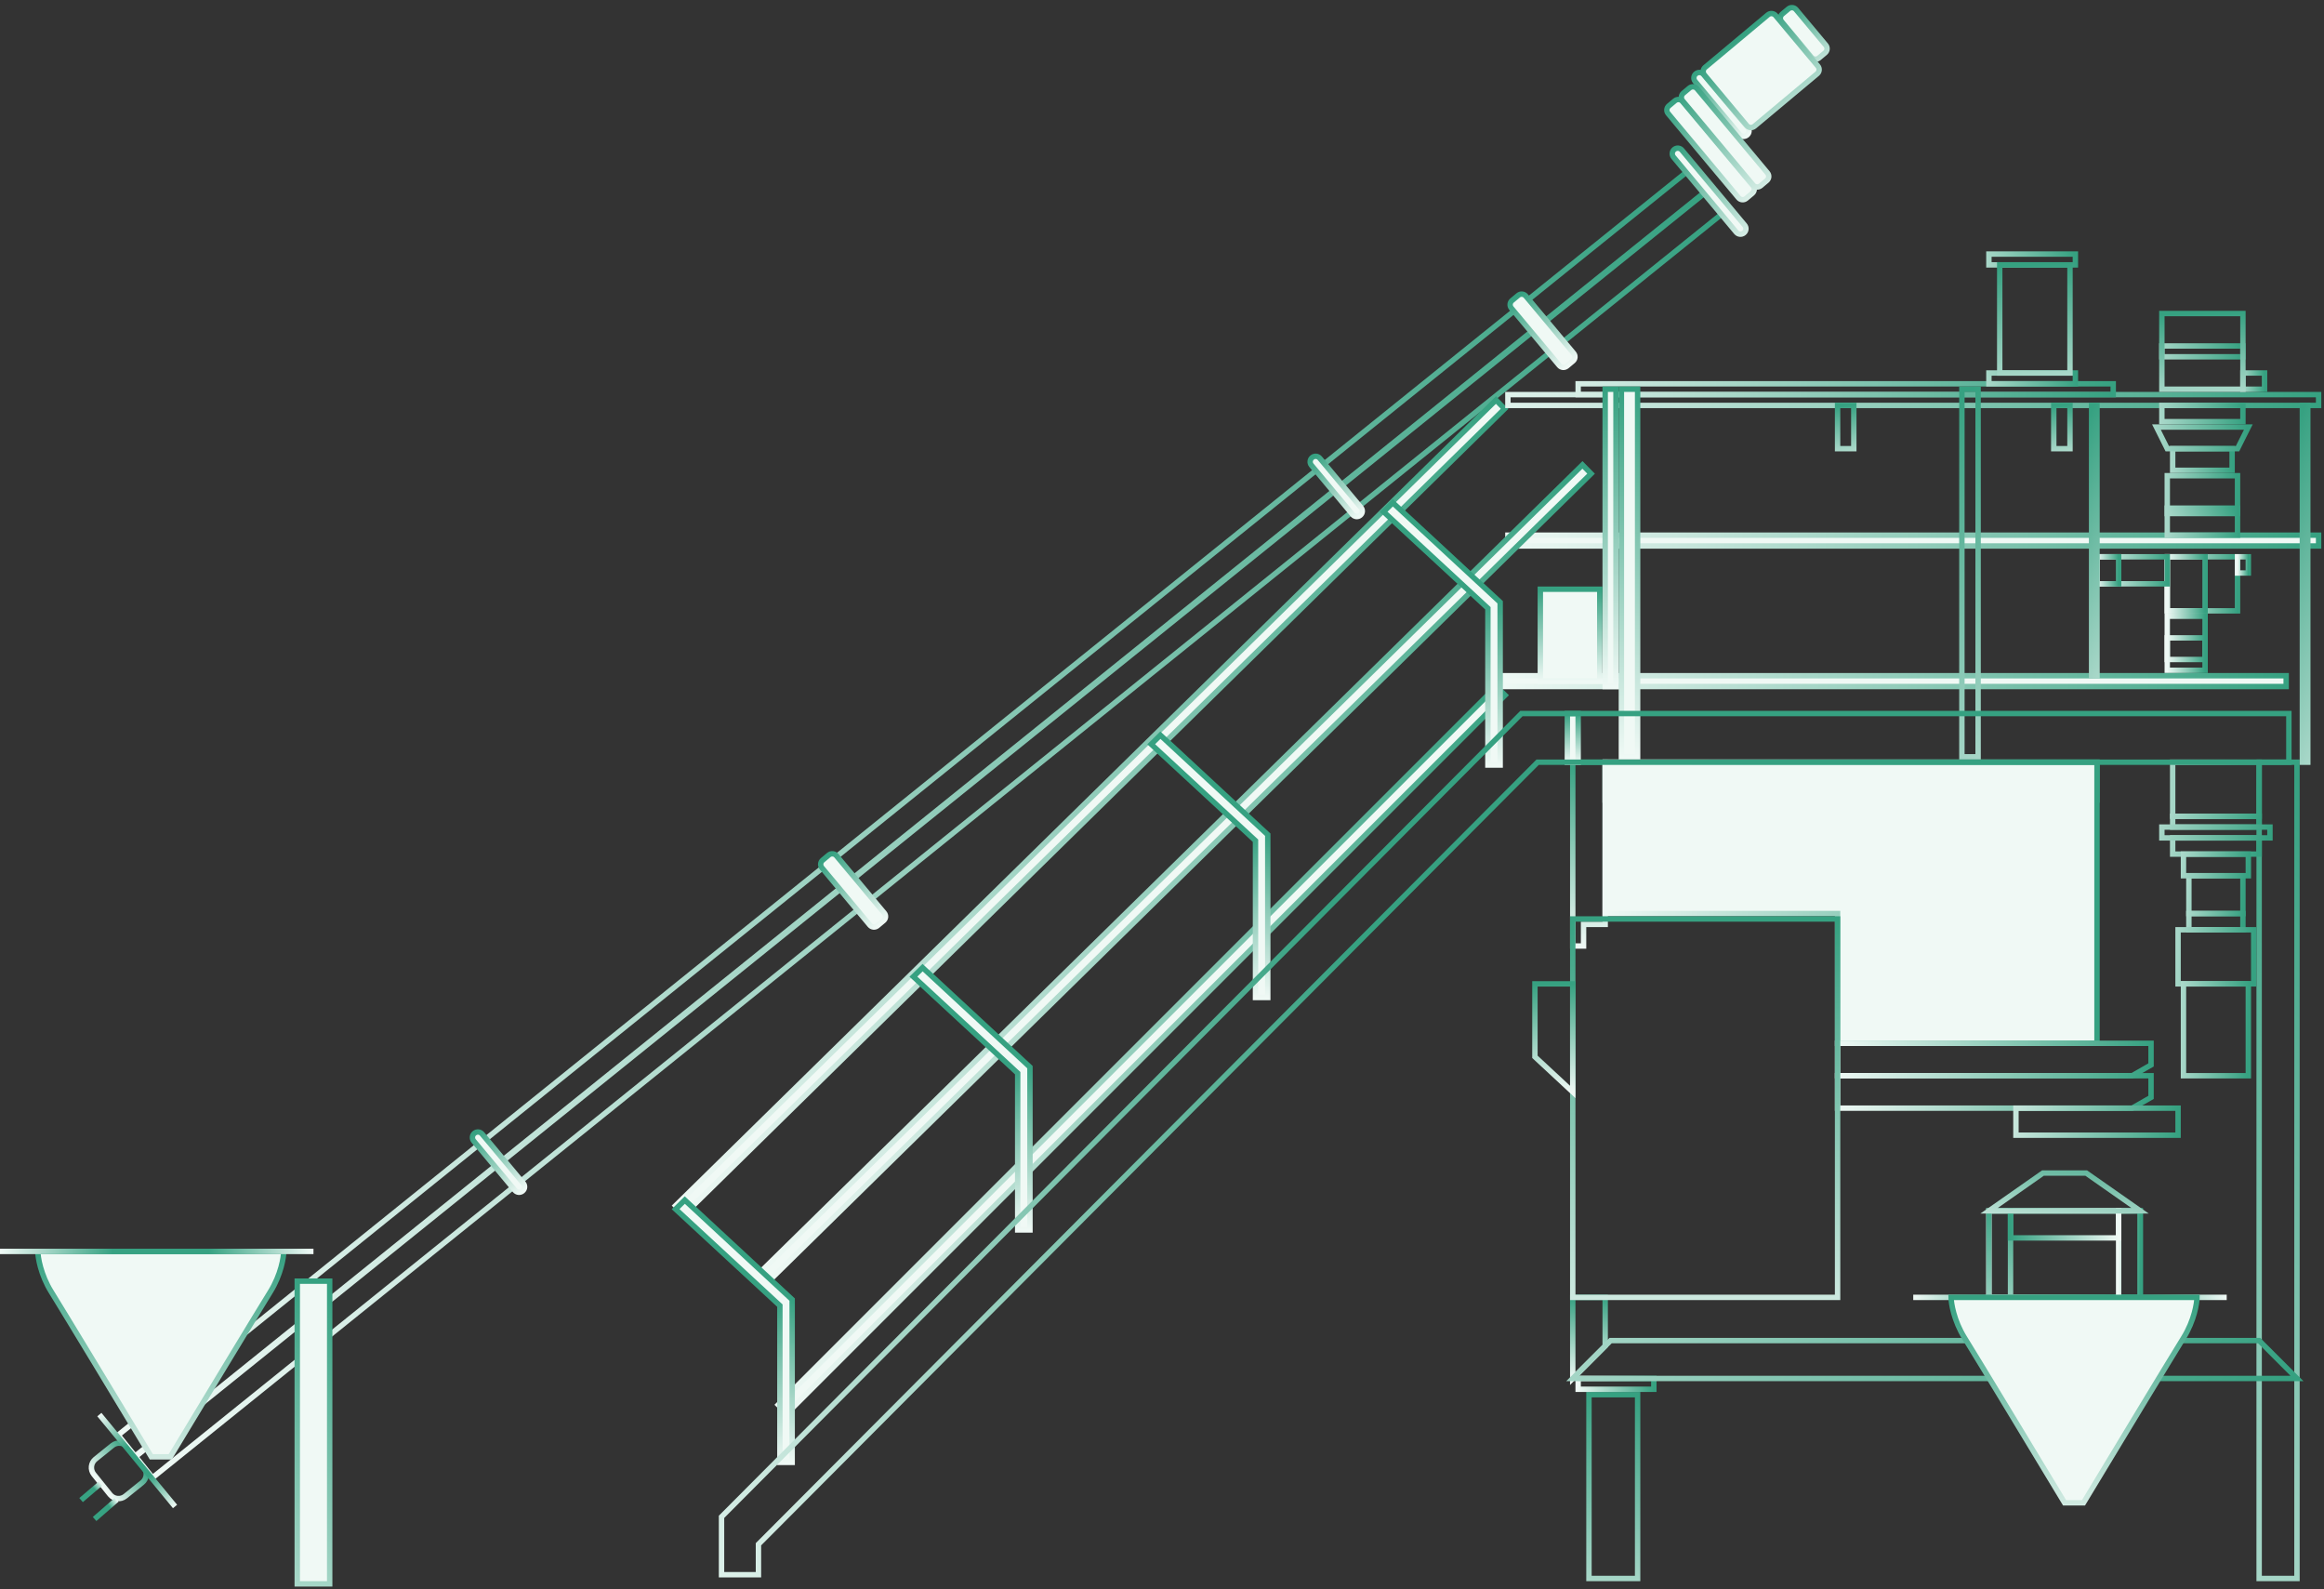 <svg width="430" height="294" viewBox="0 0 430 294" fill="none" xmlns="http://www.w3.org/2000/svg">
<rect x="0" y="0" width="430" height="294" fill="#333333" stroke="none"/>
<path d="M418 292L418 141L425 141L425 292L418 292Z" stroke="url(#paint0_linear_7_852)"/>
<path d="M294 292L294 258L303 258L303 292L294 292Z" stroke="url(#paint1_linear_7_852)"/>
<path d="M291 255L291 240L297 240L297 249L291 255Z" stroke="url(#paint2_linear_7_852)"/>
<path d="M291 175L291 141L297 141L297 171L293 171L293 175L291 175Z" stroke="url(#paint3_linear_7_852)"/>
<path d="M17.66 269.926L20.794 267.403C21.654 266.71 22.913 266.846 23.606 267.707L26.619 271.449C27.311 272.309 27.176 273.568 26.315 274.261L23.181 276.784C22.321 277.477 21.062 277.341 20.369 276.481L17.356 272.738C16.663 271.878 16.799 270.619 17.66 269.926Z" stroke="url(#paint4_linear_7_852)"/>
<path d="M25 269.362L316.097 35L319.314 38.996L28.217 273.358L25 269.362Z" stroke="url(#paint5_linear_7_852)"/>
<path d="M21.854 265.479L313.097 31L316.314 34.996L25.071 269.475L21.854 265.479Z" stroke="url(#paint6_linear_7_852)"/>
<path d="M145.611 261.481L278.481 128.61L276.871 127L144 259.87L145.611 261.481Z" fill="#F0F9F5" stroke="url(#paint7_linear_7_852)"/>
<path d="M126.595 224.653L278.39 75.625L276.794 74L125 223.028L126.595 224.653Z" fill="#F0F9F5" stroke="url(#paint8_linear_7_852)"/>
<path d="M279 101L429 101L429 99L279 99L279 101Z" fill="#F0F9F5" stroke="url(#paint9_linear_7_852)"/>
<path d="M297 148L388 148L388 141L297 141L297 148Z" fill="#F0F9F5" stroke="url(#paint10_linear_7_852)"/>
<path d="M388 141L388 193L340 193L340 169L297 169L297 141L388 141Z" fill="#F0F9F5" stroke="url(#paint11_linear_7_852)"/>
<path d="M279 75L429 75L429 73L279 73L279 75Z" stroke="url(#paint12_linear_7_852)"/>
<path d="M292 73L391 73L391 71L292 71L292 73Z" stroke="url(#paint13_linear_7_852)"/>
<path d="M368 71L384 71L384 69L368 69L368 71Z" stroke="url(#paint14_linear_7_852)"/>
<path d="M292 257L306 257L306 255L292 255L292 257Z" stroke="url(#paint15_linear_7_852)"/>
<path d="M400 66L415 66L415 64L400 64L400 66Z" stroke="url(#paint16_linear_7_852)"/>
<path d="M400 78L415 78L415 75L400 75L400 78Z" stroke="url(#paint17_linear_7_852)"/>
<path d="M401 95L414 95L414 94L401 94L401 95Z" stroke="url(#paint18_linear_7_852)"/>
<path d="M401 99L414 99L414 88L401 88L401 99Z" stroke="url(#paint19_linear_7_852)"/>
<path d="M401 113L414 113L414 103L401 103L401 113Z" stroke="url(#paint20_linear_7_852)"/>
<path d="M402 151L418 151L418 141L402 141L402 151Z" stroke="url(#paint21_linear_7_852)"/>
<path d="M402 151L418 151L418 153L402 153L402 151Z" stroke="url(#paint22_linear_7_852)"/>
<path d="M402 155L418 155L418 158L402 158L402 155Z" stroke="url(#paint23_linear_7_852)"/>
<path d="M405 162L415 162L415 169L405 169L405 162Z" stroke="url(#paint24_linear_7_852)"/>
<path d="M405 169L415 169L415 172L405 172L405 169Z" stroke="url(#paint25_linear_7_852)"/>
<path d="M403 172L417 172L417 182L403 182L403 172Z" stroke="url(#paint26_linear_7_852)"/>
<path d="M404 182L416 182L416 199L404 199L404 182Z" stroke="url(#paint27_linear_7_852)"/>
<path d="M400 153L420 153L420 155L400 155L400 153Z" stroke="url(#paint28_linear_7_852)"/>
<path d="M404 158L416 158L416 162L404 162L404 158Z" stroke="url(#paint29_linear_7_852)"/>
<path d="M401 113L408 113L408 103L401 103L401 113Z" stroke="url(#paint30_linear_7_852)"/>
<path d="M401 124L408 124L408 114L401 114L401 124Z" stroke="url(#paint31_linear_7_852)"/>
<path d="M401 122L408 122L408 118L401 118L401 122Z" stroke="url(#paint32_linear_7_852)"/>
<path d="M414 106L416 106L416 103L414 103L414 106Z" stroke="url(#paint33_linear_7_852)"/>
<path d="M388 108L401 108L401 103L388 103L388 108Z" stroke="url(#paint34_linear_7_852)"/>
<path d="M388 108L392 108L392 103L388 103L388 108Z" stroke="url(#paint35_linear_7_852)"/>
<path d="M402 87L413 87L413 83L402 83L402 87Z" stroke="url(#paint36_linear_7_852)"/>
<path d="M401 83L414 83L416 79L399 79L401 83Z" stroke="url(#paint37_linear_7_852)"/>
<path d="M415 72L419 72L419 69L415 69L415 72Z" stroke="url(#paint38_linear_7_852)"/>
<path d="M368 49L384 49L384 47L368 47L368 49Z" stroke="url(#paint39_linear_7_852)"/>
<path d="M278 127L423 127L423 125L278 125L278 127Z" fill="#F0F9F5" stroke="url(#paint40_linear_7_852)"/>
<path d="M340 199L394.5 199L398 197L398 193L340 193L340 199Z" stroke="url(#paint41_linear_7_852)"/>
<path d="M340 205L394.5 205L398 203L398 199L340 199L340 205Z" stroke="url(#paint42_linear_7_852)"/>
<path d="M299 127L299 72L297 72L297 127L299 127Z" fill="#F0F9F5" stroke="url(#paint43_linear_7_852)"/>
<path d="M388 125L388 75L387 75L387 125L388 125Z" stroke="url(#paint44_linear_7_852)"/>
<path d="M427 141L427 75L426 75L426 141L427 141Z" stroke="url(#paint45_linear_7_852)"/>
<path d="M292 141L292 132L290 132L290 141L292 141Z" fill="#F0F9F5" stroke="url(#paint46_linear_7_852)"/>
<path d="M366 140L366 72L363 72L363 140L366 140Z" stroke="url(#paint47_linear_7_852)"/>
<path d="M343 83L343 75L340 75L340 83L343 83Z" stroke="url(#paint48_linear_7_852)"/>
<path d="M383 83L383 75L380 75L380 83L383 83Z" stroke="url(#paint49_linear_7_852)"/>
<path d="M303 140L303 72L300 72L300 140L303 140Z" fill="#F0F9F5" stroke="url(#paint50_linear_7_852)"/>
<path d="M340 240L340 170L291 170L291 240L340 240Z" stroke="url(#paint51_linear_7_852)"/>
<path d="M291 202L291 182L284 182L284 195.5L291 202Z" stroke="url(#paint52_linear_7_852)"/>
<path d="M383 69L383 49L370 49L370 69L383 69Z" stroke="url(#paint53_linear_7_852)"/>
<path d="M415 72L415 58L400 58L400 72L415 72Z" stroke="url(#paint54_linear_7_852)"/>
<path d="M296 126L296 109L285 109L285 126L296 126Z" fill="#F0F9F5" stroke="url(#paint55_linear_7_852)"/>
<path d="M142.595 236.653L294.39 87.625L292.794 86L141 235.028L142.595 236.653Z" fill="#F0F9F5" stroke="url(#paint56_linear_7_852)"/>
<path d="M146.57 270.532L146.57 240.409L126.703 222L125 223.674L144.299 241.524L144.299 270.532L146.57 270.532Z" fill="#F0F9F5" stroke="url(#paint57_linear_7_852)"/>
<path d="M190.57 227.532L190.57 197.409L170.703 179L169 180.674L188.299 198.524L188.299 227.532L190.57 227.532Z" fill="#F0F9F5" stroke="url(#paint58_linear_7_852)"/>
<path d="M234.57 184.532L234.57 154.409L214.703 136L213 137.674L232.299 155.524L232.299 184.532L234.57 184.532Z" fill="#F0F9F5" stroke="url(#paint59_linear_7_852)"/>
<path d="M277.57 141.532L277.57 111.409L257.703 93L256 94.674L275.299 112.524L275.299 141.532L277.57 141.532Z" fill="#F0F9F5" stroke="url(#paint60_linear_7_852)"/>
<path d="M140.334 285.672L284.5 141L423.5 141L423.5 132L281.5 132L133.5 280.599L133.5 291.309L140.334 291.309L140.334 285.672Z" stroke="url(#paint61_linear_7_852)"/>
<path d="M9.5 239C7.5 235.8 7 232.5 7 231.5H52.5C52.5 232.5 52 235.8 50 239C48 242.2 36.833 260.667 31.5 269.5H28C22.667 260.667 11.5 242.2 9.5 239Z" fill="#F0F9F5" stroke="url(#paint62_linear_7_852)"/>
<line y1="231.5" x2="58" y2="231.5" stroke="url(#paint63_linear_7_852)"/>
<line x1="354" y1="240" x2="412" y2="240" stroke="url(#paint64_linear_7_852)"/>
<line x1="18.386" y1="261.682" x2="32.386" y2="278.682" stroke="url(#paint65_linear_7_852)"/>
<path d="M18.669 274.372L15 277.5" stroke="url(#paint66_linear_7_852)"/>
<path d="M21.62 277.411L17.5 281" stroke="url(#paint67_linear_7_852)"/>
<path d="M95.278 220.201L87.641 211.065C87.287 210.641 87.343 210.011 87.767 209.656L87.785 209.641C88.209 209.287 88.839 209.343 89.194 209.767L96.831 218.903C97.185 219.327 97.129 219.957 96.705 220.312L96.687 220.327C96.263 220.681 95.632 220.624 95.278 220.201Z" fill="#F0F9F5" stroke="url(#paint68_linear_7_852)"/>
<path d="M250.278 95.201L242.641 86.065C242.287 85.641 242.343 85.011 242.767 84.656L242.785 84.641C243.209 84.287 243.839 84.344 244.194 84.767L251.831 93.903C252.185 94.327 252.129 94.957 251.705 95.311L251.687 95.327C251.263 95.681 250.633 95.624 250.278 95.201Z" fill="#F0F9F5" stroke="url(#paint69_linear_7_852)"/>
<path d="M321.26 42.963L309.642 29.065C309.287 28.641 309.344 28.011 309.767 27.656L309.786 27.641C310.209 27.287 310.84 27.343 311.194 27.767L322.812 41.665C323.167 42.089 323.11 42.72 322.687 43.074L322.669 43.089C322.245 43.443 321.614 43.387 321.26 42.963Z" fill="#F0F9F5" stroke="url(#paint70_linear_7_852)"/>
<path d="M321.834 24.865L313.642 15.065C313.287 14.641 313.344 14.011 313.767 13.656L313.786 13.641C314.209 13.287 314.84 13.344 315.194 13.767L323.387 23.567C323.741 23.991 323.685 24.622 323.261 24.976L323.243 24.991C322.819 25.345 322.188 25.289 321.834 24.865Z" fill="#F0F9F5" stroke="url(#paint71_linear_7_852)"/>
<path d="M160.941 171.133L152.08 160.534C151.726 160.11 151.782 159.48 152.206 159.125L153.346 158.173C153.769 157.818 154.4 157.875 154.754 158.298L163.615 168.898C163.969 169.321 163.913 169.952 163.489 170.306L162.349 171.259C161.926 171.613 161.295 171.557 160.941 171.133Z" fill="#F0F9F5" stroke="url(#paint72_linear_7_852)"/>
<path d="M288.502 67.602L279.641 57.003C279.287 56.579 279.343 55.948 279.767 55.594L280.907 54.641C281.33 54.287 281.961 54.343 282.315 54.767L291.176 65.367C291.53 65.79 291.474 66.421 291.05 66.775L289.91 67.728C289.487 68.082 288.856 68.026 288.502 67.602Z" fill="#F0F9F5" stroke="url(#paint73_linear_7_852)"/>
<path d="M321.671 36.589L308.641 21.003C308.287 20.579 308.343 19.948 308.767 19.594L309.907 18.641C310.33 18.287 310.961 18.343 311.315 18.767L324.345 34.353C324.699 34.777 324.643 35.408 324.219 35.762L323.079 36.715C322.655 37.069 322.025 37.012 321.671 36.589Z" fill="#F0F9F5" stroke="url(#paint74_linear_7_852)"/>
<path d="M324.359 34.233L311.329 18.647C310.975 18.223 311.031 17.592 311.455 17.238L312.595 16.285C313.018 15.931 313.649 15.988 314.003 16.411L327.033 31.997C327.387 32.421 327.331 33.052 326.907 33.406L325.767 34.359C325.343 34.713 324.713 34.657 324.359 34.233Z" fill="#F0F9F5" stroke="url(#paint75_linear_7_852)"/>
<path d="M335.151 10.594L329.641 4.003C329.287 3.579 329.343 2.948 329.767 2.594L330.907 1.641C331.33 1.287 331.961 1.343 332.315 1.767L337.825 8.358C338.179 8.782 338.123 9.413 337.699 9.767L336.56 10.72C336.136 11.074 335.505 11.018 335.151 10.594Z" fill="#F0F9F5" stroke="url(#paint76_linear_7_852)"/>
<path d="M323.197 23.235L315.365 13.866C315.01 13.442 315.067 12.812 315.491 12.457L327.118 2.737C327.541 2.383 328.172 2.44 328.526 2.863L336.359 12.233C336.713 12.656 336.657 13.287 336.233 13.641L324.606 23.361C324.182 23.715 323.551 23.659 323.197 23.235Z" fill="#F0F9F5" stroke="url(#paint77_linear_7_852)"/>
<path d="M373 205L403 205L403 210L373 210L373 205Z" stroke="url(#paint78_linear_7_852)"/>
<path d="M368 224L396 224L396 240L368 240L368 224Z" stroke="url(#paint79_linear_7_852)"/>
<path d="M368 224L372 224L372 248L368 248L368 224Z" stroke="url(#paint80_linear_7_852)"/>
<path d="M392 224L396 224L396 248L392 248L392 224Z" stroke="url(#paint81_linear_7_852)"/>
<path d="M392 224L372 224L372 229L392 229L392 224Z" stroke="url(#paint82_linear_7_852)"/>
<path d="M378 217L386 217L396 224L368 224L378 217Z" stroke="url(#paint83_linear_7_852)"/>
<path d="M298 248L418 248L425 255L291 255L298 248Z" stroke="url(#paint84_linear_7_852)"/>
<path d="M55 293L55 237L61 237L61 293L55 293Z" fill="#F0F9F5" stroke="url(#paint85_linear_7_852)"/>
<path d="M363.5 247.5C361.5 244.3 361 241 361 240H406.5C406.5 241 406 244.3 404 247.5C402 250.7 390.833 269.167 385.5 278H382C376.667 269.167 365.5 250.7 363.5 247.5Z" fill="#F0F9F5" stroke="url(#paint86_linear_7_852)"/>
<defs>
<linearGradient id="paint0_linear_7_852" x1="421.5" y1="141" x2="300.017" y2="300.012" gradientUnits="userSpaceOnUse">
<stop stop-color="#36A181"/>
<stop offset="1" stop-color="#EFF9F5"/>
</linearGradient>
<linearGradient id="paint1_linear_7_852" x1="298.5" y1="258" x2="291.047" y2="313.705" gradientUnits="userSpaceOnUse">
<stop stop-color="#36A181"/>
<stop offset="1" stop-color="#EFF9F5"/>
</linearGradient>
<linearGradient id="paint2_linear_7_852" x1="294" y1="240" x2="294" y2="255" gradientUnits="userSpaceOnUse">
<stop stop-color="#36A181"/>
<stop offset="1" stop-color="#EFF9F5"/>
</linearGradient>
<linearGradient id="paint3_linear_7_852" x1="294" y1="141" x2="294" y2="175" gradientUnits="userSpaceOnUse">
<stop stop-color="#36A181"/>
<stop offset="1" stop-color="#EFF9F5"/>
</linearGradient>
<linearGradient id="paint4_linear_7_852" x1="25.112" y1="269.578" x2="18.863" y2="274.61" gradientUnits="userSpaceOnUse">
<stop stop-color="#36A181"/>
<stop offset="1" stop-color="#EFF9F5"/>
</linearGradient>
<linearGradient id="paint5_linear_7_852" x1="317.705" y1="36.998" x2="26.609" y2="271.36" gradientUnits="userSpaceOnUse">
<stop stop-color="#36A181"/>
<stop offset="1" stop-color="#EFF9F5"/>
</linearGradient>
<linearGradient id="paint6_linear_7_852" x1="314.705" y1="32.998" x2="23.463" y2="267.477" gradientUnits="userSpaceOnUse">
<stop stop-color="#36A181"/>
<stop offset="1" stop-color="#EFF9F5"/>
</linearGradient>
<linearGradient id="paint7_linear_7_852" x1="277.676" y1="127.805" x2="144.805" y2="260.676" gradientUnits="userSpaceOnUse">
<stop stop-color="#36A181"/>
<stop offset="1" stop-color="#EFF9F5"/>
</linearGradient>
<linearGradient id="paint8_linear_7_852" x1="277.592" y1="74.813" x2="125.798" y2="223.84" gradientUnits="userSpaceOnUse">
<stop stop-color="#36A181"/>
<stop offset="1" stop-color="#EFF9F5"/>
</linearGradient>
<linearGradient id="paint9_linear_7_852" x1="429" y1="100" x2="279" y2="100" gradientUnits="userSpaceOnUse">
<stop stop-color="#36A181"/>
<stop offset="1" stop-color="#EFF9F5"/>
</linearGradient>
<linearGradient id="paint10_linear_7_852" x1="388" y1="144.5" x2="297" y2="144.5" gradientUnits="userSpaceOnUse">
<stop stop-color="#36A181"/>
<stop offset="1" stop-color="#EFF9F5"/>
</linearGradient>
<linearGradient id="paint11_linear_7_852" x1="388" y1="167" x2="297" y2="167" gradientUnits="userSpaceOnUse">
<stop stop-color="#36A181"/>
<stop offset="1" stop-color="#EFF9F5"/>
</linearGradient>
<linearGradient id="paint12_linear_7_852" x1="429" y1="74" x2="265" y2="74" gradientUnits="userSpaceOnUse">
<stop stop-color="#36A181"/>
<stop offset="1" stop-color="#EFF9F5"/>
</linearGradient>
<linearGradient id="paint13_linear_7_852" x1="391" y1="72" x2="276.5" y2="71" gradientUnits="userSpaceOnUse">
<stop stop-color="#36A181"/>
<stop offset="1" stop-color="#EFF9F5"/>
</linearGradient>
<linearGradient id="paint14_linear_7_852" x1="384" y1="70" x2="359.3" y2="76.998" gradientUnits="userSpaceOnUse">
<stop stop-color="#36A181"/>
<stop offset="1" stop-color="#EFF9F5"/>
</linearGradient>
<linearGradient id="paint15_linear_7_852" x1="306" y1="256" x2="292" y2="256" gradientUnits="userSpaceOnUse">
<stop stop-color="#36A181"/>
<stop offset="1" stop-color="#EFF9F5"/>
</linearGradient>
<linearGradient id="paint16_linear_7_852" x1="415" y1="65" x2="391.633" y2="71.207" gradientUnits="userSpaceOnUse">
<stop stop-color="#36A181"/>
<stop offset="1" stop-color="#EFF9F5"/>
</linearGradient>
<linearGradient id="paint17_linear_7_852" x1="415" y1="76.5" x2="390.745" y2="80.795" gradientUnits="userSpaceOnUse">
<stop stop-color="#36A181"/>
<stop offset="1" stop-color="#EFF9F5"/>
</linearGradient>
<linearGradient id="paint18_linear_7_852" x1="414" y1="94.5" x2="396.112" y2="102.736" gradientUnits="userSpaceOnUse">
<stop stop-color="#36A181"/>
<stop offset="1" stop-color="#EFF9F5"/>
</linearGradient>
<linearGradient id="paint19_linear_7_852" x1="414" y1="93.5" x2="392.358" y2="94.406" gradientUnits="userSpaceOnUse">
<stop stop-color="#36A181"/>
<stop offset="1" stop-color="#EFF9F5"/>
</linearGradient>
<linearGradient id="paint20_linear_7_852" x1="414" y1="108" x2="401" y2="108" gradientUnits="userSpaceOnUse">
<stop stop-color="#36A181"/>
<stop offset="1" stop-color="#EFF9F5"/>
</linearGradient>
<linearGradient id="paint21_linear_7_852" x1="418" y1="146" x2="391.402" y2="147.507" gradientUnits="userSpaceOnUse">
<stop stop-color="#36A181"/>
<stop offset="1" stop-color="#EFF9F5"/>
</linearGradient>
<linearGradient id="paint22_linear_7_852" x1="418" y1="152" x2="393.3" y2="145.002" gradientUnits="userSpaceOnUse">
<stop stop-color="#36A181"/>
<stop offset="1" stop-color="#EFF9F5"/>
</linearGradient>
<linearGradient id="paint23_linear_7_852" x1="418" y1="156.5" x2="392.236" y2="151.633" gradientUnits="userSpaceOnUse">
<stop stop-color="#36A181"/>
<stop offset="1" stop-color="#EFF9F5"/>
</linearGradient>
<linearGradient id="paint24_linear_7_852" x1="415" y1="165.5" x2="398.366" y2="164.658" gradientUnits="userSpaceOnUse">
<stop stop-color="#36A181"/>
<stop offset="1" stop-color="#EFF9F5"/>
</linearGradient>
<linearGradient id="paint25_linear_7_852" x1="415" y1="170.5" x2="398.552" y2="168.558" gradientUnits="userSpaceOnUse">
<stop stop-color="#36A181"/>
<stop offset="1" stop-color="#EFF9F5"/>
</linearGradient>
<linearGradient id="paint26_linear_7_852" x1="417" y1="177" x2="393.709" y2="175.845" gradientUnits="userSpaceOnUse">
<stop stop-color="#36A181"/>
<stop offset="1" stop-color="#EFF9F5"/>
</linearGradient>
<linearGradient id="paint27_linear_7_852" x1="416" y1="190.5" x2="396" y2="190" gradientUnits="userSpaceOnUse">
<stop stop-color="#36A181"/>
<stop offset="1" stop-color="#EFF9F5"/>
</linearGradient>
<linearGradient id="paint28_linear_7_852" x1="420" y1="154" x2="390.363" y2="143.504" gradientUnits="userSpaceOnUse">
<stop stop-color="#36A181"/>
<stop offset="1" stop-color="#EFF9F5"/>
</linearGradient>
<linearGradient id="paint29_linear_7_852" x1="416" y1="160" x2="396.211" y2="157.897" gradientUnits="userSpaceOnUse">
<stop stop-color="#36A181"/>
<stop offset="1" stop-color="#EFF9F5"/>
</linearGradient>
<linearGradient id="paint30_linear_7_852" x1="408" y1="108" x2="401" y2="108" gradientUnits="userSpaceOnUse">
<stop stop-color="#36A181"/>
<stop offset="1" stop-color="#EFF9F5"/>
</linearGradient>
<linearGradient id="paint31_linear_7_852" x1="408" y1="119" x2="401" y2="119" gradientUnits="userSpaceOnUse">
<stop stop-color="#36A181"/>
<stop offset="1" stop-color="#EFF9F5"/>
</linearGradient>
<linearGradient id="paint32_linear_7_852" x1="408" y1="120" x2="401" y2="120" gradientUnits="userSpaceOnUse">
<stop stop-color="#36A181"/>
<stop offset="1" stop-color="#EFF9F5"/>
</linearGradient>
<linearGradient id="paint33_linear_7_852" x1="416" y1="104.5" x2="414" y2="104.5" gradientUnits="userSpaceOnUse">
<stop stop-color="#36A181"/>
<stop offset="1" stop-color="#EFF9F5"/>
</linearGradient>
<linearGradient id="paint34_linear_7_852" x1="401" y1="105.5" x2="388" y2="105.5" gradientUnits="userSpaceOnUse">
<stop stop-color="#36A181"/>
<stop offset="1" stop-color="#EFF9F5"/>
</linearGradient>
<linearGradient id="paint35_linear_7_852" x1="392" y1="105.5" x2="388" y2="105.5" gradientUnits="userSpaceOnUse">
<stop stop-color="#36A181"/>
<stop offset="1" stop-color="#EFF9F5"/>
</linearGradient>
<linearGradient id="paint36_linear_7_852" x1="413" y1="85" x2="394.828" y2="86.77" gradientUnits="userSpaceOnUse">
<stop stop-color="#36A181"/>
<stop offset="1" stop-color="#EFF9F5"/>
</linearGradient>
<linearGradient id="paint37_linear_7_852" x1="416" y1="81" x2="388.277" y2="85.173" gradientUnits="userSpaceOnUse">
<stop stop-color="#36A181"/>
<stop offset="1" stop-color="#EFF9F5"/>
</linearGradient>
<linearGradient id="paint38_linear_7_852" x1="419" y1="70.5" x2="412.344" y2="70.814" gradientUnits="userSpaceOnUse">
<stop stop-color="#36A181"/>
<stop offset="1" stop-color="#EFF9F5"/>
</linearGradient>
<linearGradient id="paint39_linear_7_852" x1="384" y1="48" x2="359.3" y2="54.998" gradientUnits="userSpaceOnUse">
<stop stop-color="#36A181"/>
<stop offset="1" stop-color="#EFF9F5"/>
</linearGradient>
<linearGradient id="paint40_linear_7_852" x1="423" y1="126" x2="278" y2="126" gradientUnits="userSpaceOnUse">
<stop stop-color="#36A181"/>
<stop offset="1" stop-color="#EFF9F5"/>
</linearGradient>
<linearGradient id="paint41_linear_7_852" x1="398" y1="196" x2="340" y2="196" gradientUnits="userSpaceOnUse">
<stop stop-color="#36A181"/>
<stop offset="1" stop-color="#EFF9F5"/>
</linearGradient>
<linearGradient id="paint42_linear_7_852" x1="398" y1="202" x2="340" y2="202" gradientUnits="userSpaceOnUse">
<stop stop-color="#36A181"/>
<stop offset="1" stop-color="#EFF9F5"/>
</linearGradient>
<linearGradient id="paint43_linear_7_852" x1="298" y1="72" x2="298" y2="127" gradientUnits="userSpaceOnUse">
<stop stop-color="#36A181"/>
<stop offset="1" stop-color="#EFF9F5"/>
</linearGradient>
<linearGradient id="paint44_linear_7_852" x1="387.5" y1="75" x2="423.203" y2="95.162" gradientUnits="userSpaceOnUse">
<stop stop-color="#36A181"/>
<stop offset="1" stop-color="#EFF9F5"/>
</linearGradient>
<linearGradient id="paint45_linear_7_852" x1="426.5" y1="75" x2="466.303" y2="92.028" gradientUnits="userSpaceOnUse">
<stop stop-color="#36A181"/>
<stop offset="1" stop-color="#EFF9F5"/>
</linearGradient>
<linearGradient id="paint46_linear_7_852" x1="291" y1="132" x2="291" y2="141" gradientUnits="userSpaceOnUse">
<stop stop-color="#36A181"/>
<stop offset="1" stop-color="#EFF9F5"/>
</linearGradient>
<linearGradient id="paint47_linear_7_852" x1="364.5" y1="72" x2="419.861" y2="140.962" gradientUnits="userSpaceOnUse">
<stop stop-color="#36A181"/>
<stop offset="1" stop-color="#EFF9F5"/>
</linearGradient>
<linearGradient id="paint48_linear_7_852" x1="341.5" y1="75" x2="342.749" y2="88.224" gradientUnits="userSpaceOnUse">
<stop stop-color="#36A181"/>
<stop offset="1" stop-color="#EFF9F5"/>
</linearGradient>
<linearGradient id="paint49_linear_7_852" x1="381.5" y1="75" x2="382.749" y2="88.224" gradientUnits="userSpaceOnUse">
<stop stop-color="#36A181"/>
<stop offset="1" stop-color="#EFF9F5"/>
</linearGradient>
<linearGradient id="paint50_linear_7_852" x1="301.5" y1="72" x2="301.5" y2="140" gradientUnits="userSpaceOnUse">
<stop stop-color="#36A181"/>
<stop offset="1" stop-color="#EFF9F5"/>
</linearGradient>
<linearGradient id="paint51_linear_7_852" x1="315.5" y1="170" x2="314" y2="256" gradientUnits="userSpaceOnUse">
<stop stop-color="#36A181"/>
<stop offset="1" stop-color="#EFF9F5"/>
</linearGradient>
<linearGradient id="paint52_linear_7_852" x1="287.5" y1="182" x2="287.5" y2="202" gradientUnits="userSpaceOnUse">
<stop stop-color="#36A181"/>
<stop offset="1" stop-color="#EFF9F5"/>
</linearGradient>
<linearGradient id="paint53_linear_7_852" x1="376.5" y1="49" x2="378.312" y2="82.255" gradientUnits="userSpaceOnUse">
<stop stop-color="#36A181"/>
<stop offset="1" stop-color="#EFF9F5"/>
</linearGradient>
<linearGradient id="paint54_linear_7_852" x1="407.5" y1="58" x2="408.271" y2="81.322" gradientUnits="userSpaceOnUse">
<stop stop-color="#36A181"/>
<stop offset="1" stop-color="#EFF9F5"/>
</linearGradient>
<linearGradient id="paint55_linear_7_852" x1="290.5" y1="109" x2="290.5" y2="126" gradientUnits="userSpaceOnUse">
<stop stop-color="#36A181"/>
<stop offset="1" stop-color="#EFF9F5"/>
</linearGradient>
<linearGradient id="paint56_linear_7_852" x1="293.592" y1="86.813" x2="141.798" y2="235.84" gradientUnits="userSpaceOnUse">
<stop stop-color="#36A181"/>
<stop offset="1" stop-color="#EFF9F5"/>
</linearGradient>
<linearGradient id="paint57_linear_7_852" x1="145.435" y1="240.409" x2="145.435" y2="270.532" gradientUnits="userSpaceOnUse">
<stop stop-color="#36A181"/>
<stop offset="1" stop-color="#EFF9F5"/>
</linearGradient>
<linearGradient id="paint58_linear_7_852" x1="189.435" y1="197.409" x2="189.435" y2="227.532" gradientUnits="userSpaceOnUse">
<stop stop-color="#36A181"/>
<stop offset="1" stop-color="#EFF9F5"/>
</linearGradient>
<linearGradient id="paint59_linear_7_852" x1="233.435" y1="154.409" x2="233.435" y2="184.532" gradientUnits="userSpaceOnUse">
<stop stop-color="#36A181"/>
<stop offset="1" stop-color="#EFF9F5"/>
</linearGradient>
<linearGradient id="paint60_linear_7_852" x1="276.435" y1="111.409" x2="276.435" y2="141.532" gradientUnits="userSpaceOnUse">
<stop stop-color="#36A181"/>
<stop offset="1" stop-color="#EFF9F5"/>
</linearGradient>
<linearGradient id="paint61_linear_7_852" x1="250.892" y1="175.196" x2="116.676" y2="298.855" gradientUnits="userSpaceOnUse">
<stop stop-color="#36A181"/>
<stop offset="1" stop-color="#EFF9F5"/>
</linearGradient>
<linearGradient id="paint62_linear_7_852" x1="30" y1="232" x2="30" y2="277" gradientUnits="userSpaceOnUse">
<stop stop-color="#36A181"/>
<stop offset="1" stop-color="#EFF9F5"/>
</linearGradient>
<linearGradient id="paint63_linear_7_852" x1="0" y1="232.5" x2="58" y2="232.5" gradientUnits="userSpaceOnUse">
<stop stop-color="#F0FAF6"/>
<stop offset="0.36" stop-color="#37A282"/>
<stop offset="0.666" stop-color="#37A282"/>
<stop offset="1" stop-color="#F0FAF6"/>
</linearGradient>
<linearGradient id="paint64_linear_7_852" x1="354" y1="241" x2="412" y2="241" gradientUnits="userSpaceOnUse">
<stop stop-color="#F0FAF6"/>
<stop offset="0.36" stop-color="#37A282"/>
<stop offset="0.666" stop-color="#37A282"/>
<stop offset="1" stop-color="#F0FAF6"/>
</linearGradient>
<linearGradient id="paint65_linear_7_852" x1="17.614" y1="262.318" x2="31.614" y2="279.318" gradientUnits="userSpaceOnUse">
<stop stop-color="#F0FAF6"/>
<stop offset="0.36" stop-color="#37A282"/>
<stop offset="0.666" stop-color="#37A282"/>
<stop offset="1" stop-color="#F0FAF6"/>
</linearGradient>
<linearGradient id="paint66_linear_7_852" x1="18.001" y1="273.628" x2="14.666" y2="276.628" gradientUnits="userSpaceOnUse">
<stop stop-color="#F0FAF6"/>
<stop offset="0.36" stop-color="#37A282"/>
<stop offset="0.666" stop-color="#37A282"/>
</linearGradient>
<linearGradient id="paint67_linear_7_852" x1="21.05" y1="276.589" x2="16.715" y2="279.589" gradientUnits="userSpaceOnUse">
<stop stop-color="#F0FAF6"/>
<stop offset="0.36" stop-color="#37A282"/>
<stop offset="0.666" stop-color="#37A282"/>
</linearGradient>
<linearGradient id="paint68_linear_7_852" x1="87.776" y1="209.649" x2="96.696" y2="220.319" gradientUnits="userSpaceOnUse">
<stop stop-color="#36A181"/>
<stop offset="1" stop-color="#EFF9F5"/>
</linearGradient>
<linearGradient id="paint69_linear_7_852" x1="242.776" y1="84.649" x2="251.696" y2="95.319" gradientUnits="userSpaceOnUse">
<stop stop-color="#36A181"/>
<stop offset="1" stop-color="#EFF9F5"/>
</linearGradient>
<linearGradient id="paint70_linear_7_852" x1="309.776" y1="27.649" x2="325" y2="46" gradientUnits="userSpaceOnUse">
<stop stop-color="#36A181"/>
<stop offset="1" stop-color="#EFF9F5"/>
</linearGradient>
<linearGradient id="paint71_linear_7_852" x1="313.776" y1="13.649" x2="323.252" y2="24.983" gradientUnits="userSpaceOnUse">
<stop stop-color="#36A181"/>
<stop offset="1" stop-color="#EFF9F5"/>
</linearGradient>
<linearGradient id="paint72_linear_7_852" x1="152.776" y1="158.649" x2="162.919" y2="170.783" gradientUnits="userSpaceOnUse">
<stop stop-color="#36A181"/>
<stop offset="1" stop-color="#EFF9F5"/>
</linearGradient>
<linearGradient id="paint73_linear_7_852" x1="280.337" y1="55.118" x2="290.48" y2="67.251" gradientUnits="userSpaceOnUse">
<stop stop-color="#36A181"/>
<stop offset="1" stop-color="#EFF9F5"/>
</linearGradient>
<linearGradient id="paint74_linear_7_852" x1="309.337" y1="19.118" x2="325.5" y2="39" gradientUnits="userSpaceOnUse">
<stop stop-color="#36A181"/>
<stop offset="1" stop-color="#EFF9F5"/>
</linearGradient>
<linearGradient id="paint75_linear_7_852" x1="312.337" y1="16.118" x2="328.5" y2="38" gradientUnits="userSpaceOnUse">
<stop stop-color="#36A181"/>
<stop offset="1" stop-color="#EFF9F5"/>
</linearGradient>
<linearGradient id="paint76_linear_7_852" x1="330.748" y1="1.592" x2="340" y2="13.5" gradientUnits="userSpaceOnUse">
<stop stop-color="#36A181"/>
<stop offset="1" stop-color="#EFF9F5"/>
</linearGradient>
<linearGradient id="paint77_linear_7_852" x1="323.648" y1="5.394" x2="338" y2="23" gradientUnits="userSpaceOnUse">
<stop stop-color="#36A181"/>
<stop offset="1" stop-color="#EFF9F5"/>
</linearGradient>
<linearGradient id="paint78_linear_7_852" x1="403" y1="207.5" x2="364.5" y2="208" gradientUnits="userSpaceOnUse">
<stop stop-color="#36A181"/>
<stop offset="1" stop-color="#EFF9F5"/>
</linearGradient>
<linearGradient id="paint79_linear_7_852" x1="396" y1="232" x2="368" y2="232" gradientUnits="userSpaceOnUse">
<stop stop-color="#36A181"/>
<stop offset="1" stop-color="#EFF9F5"/>
</linearGradient>
<linearGradient id="paint80_linear_7_852" x1="369" y1="222" x2="368" y2="257.5" gradientUnits="userSpaceOnUse">
<stop stop-color="#36A181"/>
<stop offset="1" stop-color="#EFF9F5"/>
</linearGradient>
<linearGradient id="paint81_linear_7_852" x1="396" y1="236" x2="392" y2="236" gradientUnits="userSpaceOnUse">
<stop stop-color="#36A181"/>
<stop offset="1" stop-color="#EFF9F5"/>
</linearGradient>
<linearGradient id="paint82_linear_7_852" x1="372" y1="226.5" x2="392" y2="226.5" gradientUnits="userSpaceOnUse">
<stop stop-color="#36A181"/>
<stop offset="1" stop-color="#EFF9F5"/>
</linearGradient>
<linearGradient id="paint83_linear_7_852" x1="382" y1="211" x2="379.5" y2="231.5" gradientUnits="userSpaceOnUse">
<stop stop-color="#36A181"/>
<stop offset="1" stop-color="#EFF9F5"/>
</linearGradient>
<linearGradient id="paint84_linear_7_852" x1="425" y1="251.5" x2="271.9" y2="147.702" gradientUnits="userSpaceOnUse">
<stop stop-color="#36A181"/>
<stop offset="1" stop-color="#EFF9F5"/>
</linearGradient>
<linearGradient id="paint85_linear_7_852" x1="58" y1="237" x2="30.17" y2="321.192" gradientUnits="userSpaceOnUse">
<stop stop-color="#36A181"/>
<stop offset="1" stop-color="#EFF9F5"/>
</linearGradient>
<linearGradient id="paint86_linear_7_852" x1="384" y1="240.5" x2="384" y2="285.5" gradientUnits="userSpaceOnUse">
<stop stop-color="#36A181"/>
<stop offset="1" stop-color="#EFF9F5"/>
</linearGradient>
</defs>
</svg>
